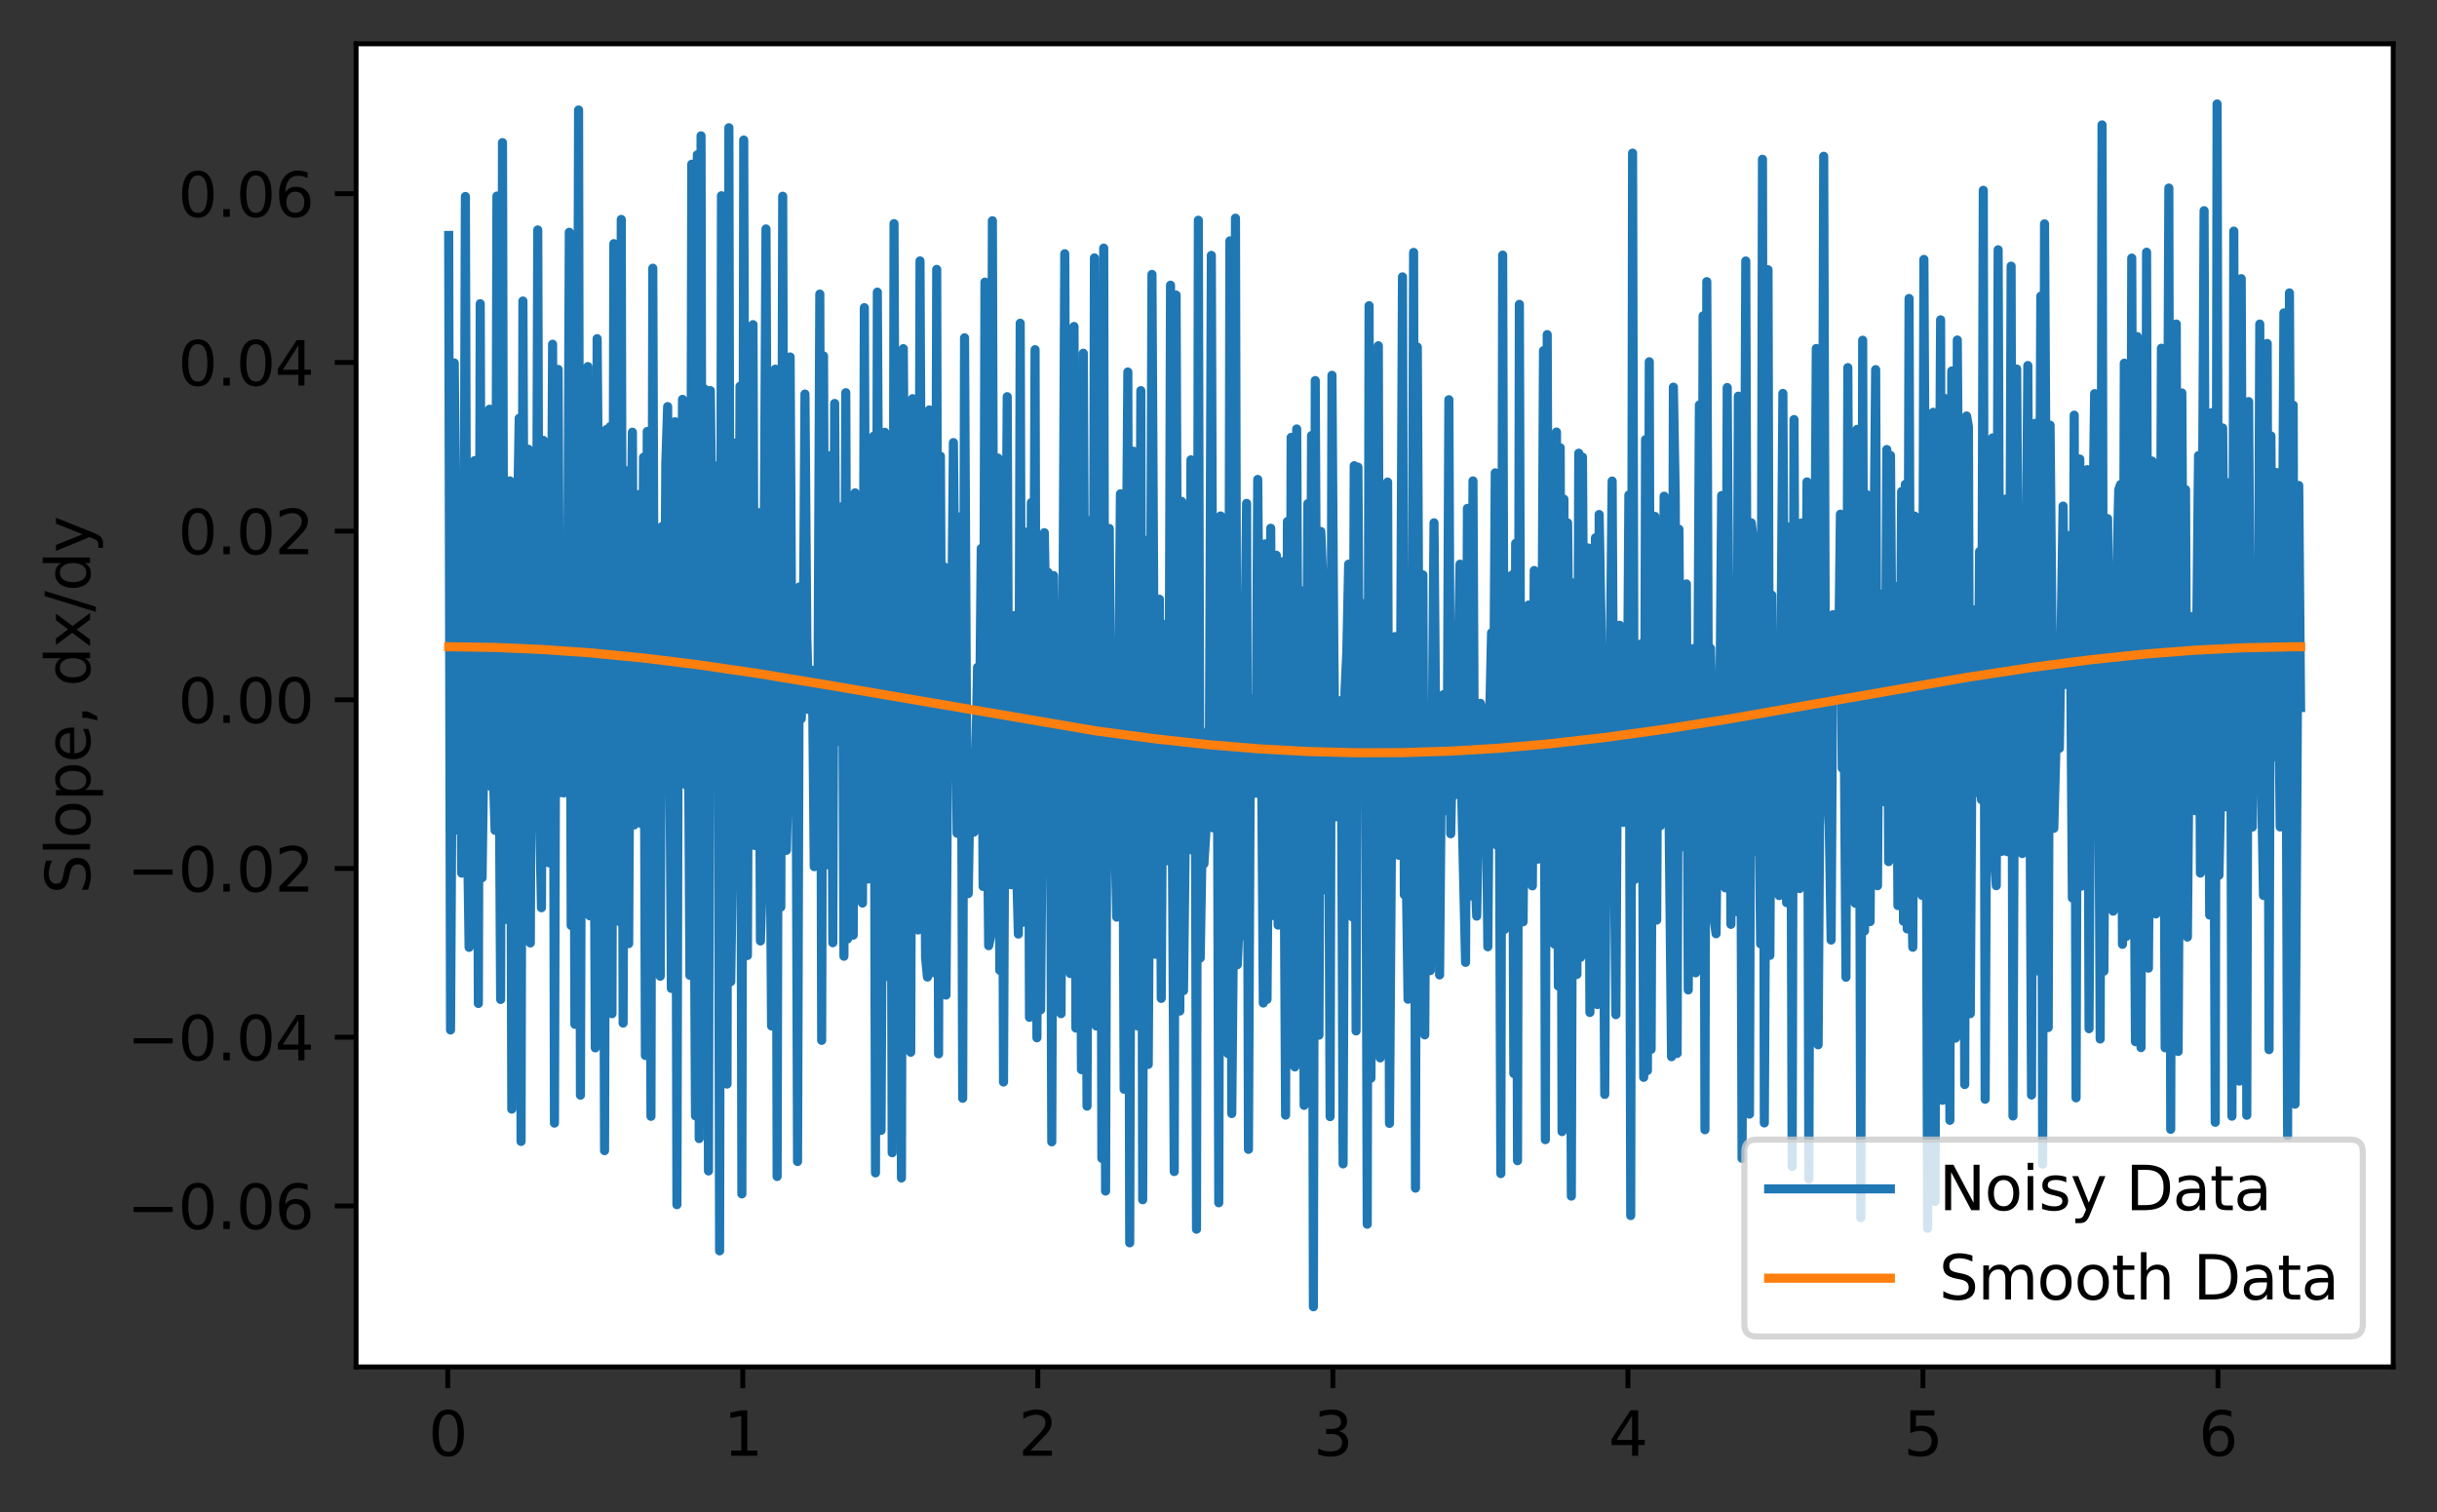 <?xml version="1.0" encoding="utf-8" standalone="no"?>
<!DOCTYPE svg PUBLIC "-//W3C//DTD SVG 1.1//EN"
  "http://www.w3.org/Graphics/SVG/1.1/DTD/svg11.dtd">
<svg xmlns:xlink="http://www.w3.org/1999/xlink" width="400.523pt" height="248.518pt" viewBox="0 0 400.523 248.518" xmlns="http://www.w3.org/2000/svg" version="1.1">
 <rect x="0" y="0" width="400.523" height="248.518" fill="#333333" stroke="none"/>
 <defs>
  <style type="text/css">*{stroke-linejoin: round; stroke-linecap: butt}</style>
 </defs>
 <g id="figure_1">
  <g id="patch_1">
   <path d="M 0 248.518 
L 400.523 248.518 
L 400.523 0 
L 0 0 
L 0 248.518 
z
" style="fill: none"/>
  </g>
  <g id="axes_1">
   <g id="patch_2">
    <path d="M 58.523 224.64 
L 393.323 224.64 
L 393.323 7.2 
L 58.523 7.2 
z
" style="fill: #ffffff"/>
   </g>
   <g id="matplotlib.axis_1">
    <g id="xtick_1">
     <g id="line2d_1">
      <defs>
       <path id="m3e5c26a12e" d="M 0 0 
L 0 3.5 
" style="stroke: #000000; stroke-width: 0.8"/>
      </defs>
      <g>
       <use xlink:href="#m3e5c26a12e" x="73.589" y="224.64" style="stroke: #000000; stroke-width: 0.8"/>
      </g>
     </g>
     <g id="text_1">
      <!-- 0 -->
      <g transform="translate(70.408 239.238)scale(0.1 -0.1)">
       <defs>
        <path id="DejaVuSans-30" d="M 2034 4250 
Q 1547 4250 1301 3770 
Q 1056 3291 1056 2328 
Q 1056 1369 1301 889 
Q 1547 409 2034 409 
Q 2525 409 2770 889 
Q 3016 1369 3016 2328 
Q 3016 3291 2770 3770 
Q 2525 4250 2034 4250 
z
M 2034 4750 
Q 2819 4750 3233 4129 
Q 3647 3509 3647 2328 
Q 3647 1150 3233 529 
Q 2819 -91 2034 -91 
Q 1250 -91 836 529 
Q 422 1150 422 2328 
Q 422 3509 836 4129 
Q 1250 4750 2034 4750 
z
" transform="scale(0.016)"/>
       </defs>
       <use xlink:href="#DejaVuSans-30"/>
      </g>
     </g>
    </g>
    <g id="xtick_2">
     <g id="line2d_2">
      <g>
       <use xlink:href="#m3e5c26a12e" x="122.079" y="224.64" style="stroke: #000000; stroke-width: 0.8"/>
      </g>
     </g>
     <g id="text_2">
      <!-- 1 -->
      <g transform="translate(118.897 239.238)scale(0.1 -0.1)">
       <defs>
        <path id="DejaVuSans-31" d="M 794 531 
L 1825 531 
L 1825 4091 
L 703 3866 
L 703 4441 
L 1819 4666 
L 2450 4666 
L 2450 531 
L 3481 531 
L 3481 0 
L 794 0 
L 794 531 
z
" transform="scale(0.016)"/>
       </defs>
       <use xlink:href="#DejaVuSans-31"/>
      </g>
     </g>
    </g>
    <g id="xtick_3">
     <g id="line2d_3">
      <g>
       <use xlink:href="#m3e5c26a12e" x="170.568" y="224.64" style="stroke: #000000; stroke-width: 0.8"/>
      </g>
     </g>
     <g id="text_3">
      <!-- 2 -->
      <g transform="translate(167.387 239.238)scale(0.1 -0.1)">
       <defs>
        <path id="DejaVuSans-32" d="M 1228 531 
L 3431 531 
L 3431 0 
L 469 0 
L 469 531 
Q 828 903 1448 1529 
Q 2069 2156 2228 2338 
Q 2531 2678 2651 2914 
Q 2772 3150 2772 3378 
Q 2772 3750 2511 3984 
Q 2250 4219 1831 4219 
Q 1534 4219 1204 4116 
Q 875 4013 500 3803 
L 500 4441 
Q 881 4594 1212 4672 
Q 1544 4750 1819 4750 
Q 2544 4750 2975 4387 
Q 3406 4025 3406 3419 
Q 3406 3131 3298 2873 
Q 3191 2616 2906 2266 
Q 2828 2175 2409 1742 
Q 1991 1309 1228 531 
z
" transform="scale(0.016)"/>
       </defs>
       <use xlink:href="#DejaVuSans-32"/>
      </g>
     </g>
    </g>
    <g id="xtick_4">
     <g id="line2d_4">
      <g>
       <use xlink:href="#m3e5c26a12e" x="219.058" y="224.64" style="stroke: #000000; stroke-width: 0.8"/>
      </g>
     </g>
     <g id="text_4">
      <!-- 3 -->
      <g transform="translate(215.876 239.238)scale(0.1 -0.1)">
       <defs>
        <path id="DejaVuSans-33" d="M 2597 2516 
Q 3050 2419 3304 2112 
Q 3559 1806 3559 1356 
Q 3559 666 3084 287 
Q 2609 -91 1734 -91 
Q 1441 -91 1130 -33 
Q 819 25 488 141 
L 488 750 
Q 750 597 1062 519 
Q 1375 441 1716 441 
Q 2309 441 2620 675 
Q 2931 909 2931 1356 
Q 2931 1769 2642 2001 
Q 2353 2234 1838 2234 
L 1294 2234 
L 1294 2753 
L 1863 2753 
Q 2328 2753 2575 2939 
Q 2822 3125 2822 3475 
Q 2822 3834 2567 4026 
Q 2313 4219 1838 4219 
Q 1578 4219 1281 4162 
Q 984 4106 628 3988 
L 628 4550 
Q 988 4650 1302 4700 
Q 1616 4750 1894 4750 
Q 2613 4750 3031 4423 
Q 3450 4097 3450 3541 
Q 3450 3153 3228 2886 
Q 3006 2619 2597 2516 
z
" transform="scale(0.016)"/>
       </defs>
       <use xlink:href="#DejaVuSans-33"/>
      </g>
     </g>
    </g>
    <g id="xtick_5">
     <g id="line2d_5">
      <g>
       <use xlink:href="#m3e5c26a12e" x="267.547" y="224.64" style="stroke: #000000; stroke-width: 0.8"/>
      </g>
     </g>
     <g id="text_5">
      <!-- 4 -->
      <g transform="translate(264.366 239.238)scale(0.1 -0.1)">
       <defs>
        <path id="DejaVuSans-34" d="M 2419 4116 
L 825 1625 
L 2419 1625 
L 2419 4116 
z
M 2253 4666 
L 3047 4666 
L 3047 1625 
L 3713 1625 
L 3713 1100 
L 3047 1100 
L 3047 0 
L 2419 0 
L 2419 1100 
L 313 1100 
L 313 1709 
L 2253 4666 
z
" transform="scale(0.016)"/>
       </defs>
       <use xlink:href="#DejaVuSans-34"/>
      </g>
     </g>
    </g>
    <g id="xtick_6">
     <g id="line2d_6">
      <g>
       <use xlink:href="#m3e5c26a12e" x="316.037" y="224.64" style="stroke: #000000; stroke-width: 0.8"/>
      </g>
     </g>
     <g id="text_6">
      <!-- 5 -->
      <g transform="translate(312.855 239.238)scale(0.1 -0.1)">
       <defs>
        <path id="DejaVuSans-35" d="M 691 4666 
L 3169 4666 
L 3169 4134 
L 1269 4134 
L 1269 2991 
Q 1406 3038 1543 3061 
Q 1681 3084 1819 3084 
Q 2600 3084 3056 2656 
Q 3513 2228 3513 1497 
Q 3513 744 3044 326 
Q 2575 -91 1722 -91 
Q 1428 -91 1123 -41 
Q 819 9 494 109 
L 494 744 
Q 775 591 1075 516 
Q 1375 441 1709 441 
Q 2250 441 2565 725 
Q 2881 1009 2881 1497 
Q 2881 1984 2565 2268 
Q 2250 2553 1709 2553 
Q 1456 2553 1204 2497 
Q 953 2441 691 2322 
L 691 4666 
z
" transform="scale(0.016)"/>
       </defs>
       <use xlink:href="#DejaVuSans-35"/>
      </g>
     </g>
    </g>
    <g id="xtick_7">
     <g id="line2d_7">
      <g>
       <use xlink:href="#m3e5c26a12e" x="364.526" y="224.64" style="stroke: #000000; stroke-width: 0.8"/>
      </g>
     </g>
     <g id="text_7">
      <!-- 6 -->
      <g transform="translate(361.345 239.238)scale(0.1 -0.1)">
       <defs>
        <path id="DejaVuSans-36" d="M 2113 2584 
Q 1688 2584 1439 2293 
Q 1191 2003 1191 1497 
Q 1191 994 1439 701 
Q 1688 409 2113 409 
Q 2538 409 2786 701 
Q 3034 994 3034 1497 
Q 3034 2003 2786 2293 
Q 2538 2584 2113 2584 
z
M 3366 4563 
L 3366 3988 
Q 3128 4100 2886 4159 
Q 2644 4219 2406 4219 
Q 1781 4219 1451 3797 
Q 1122 3375 1075 2522 
Q 1259 2794 1537 2939 
Q 1816 3084 2150 3084 
Q 2853 3084 3261 2657 
Q 3669 2231 3669 1497 
Q 3669 778 3244 343 
Q 2819 -91 2113 -91 
Q 1303 -91 875 529 
Q 447 1150 447 2328 
Q 447 3434 972 4092 
Q 1497 4750 2381 4750 
Q 2619 4750 2861 4703 
Q 3103 4656 3366 4563 
z
" transform="scale(0.016)"/>
       </defs>
       <use xlink:href="#DejaVuSans-36"/>
      </g>
     </g>
    </g>
   </g>
   <g id="matplotlib.axis_2">
    <g id="ytick_1">
     <g id="line2d_8">
      <defs>
       <path id="m5606deeba7" d="M 0 0 
L -3.5 0 
" style="stroke: #000000; stroke-width: 0.8"/>
      </defs>
      <g>
       <use xlink:href="#m5606deeba7" x="58.523" y="198.183" style="stroke: #000000; stroke-width: 0.8"/>
      </g>
     </g>
     <g id="text_8">
      <!-- −0.06 -->
      <g transform="translate(20.878 201.983)scale(0.1 -0.1)">
       <defs>
        <path id="DejaVuSans-2212" d="M 678 2272 
L 4684 2272 
L 4684 1741 
L 678 1741 
L 678 2272 
z
" transform="scale(0.016)"/>
        <path id="DejaVuSans-2e" d="M 684 794 
L 1344 794 
L 1344 0 
L 684 0 
L 684 794 
z
" transform="scale(0.016)"/>
       </defs>
       <use xlink:href="#DejaVuSans-2212"/>
       <use xlink:href="#DejaVuSans-30" x="83.789"/>
       <use xlink:href="#DejaVuSans-2e" x="147.412"/>
       <use xlink:href="#DejaVuSans-30" x="179.199"/>
       <use xlink:href="#DejaVuSans-36" x="242.822"/>
      </g>
     </g>
    </g>
    <g id="ytick_2">
     <g id="line2d_9">
      <g>
       <use xlink:href="#m5606deeba7" x="58.523" y="170.459" style="stroke: #000000; stroke-width: 0.8"/>
      </g>
     </g>
     <g id="text_9">
      <!-- −0.04 -->
      <g transform="translate(20.878 174.258)scale(0.1 -0.1)">
       <use xlink:href="#DejaVuSans-2212"/>
       <use xlink:href="#DejaVuSans-30" x="83.789"/>
       <use xlink:href="#DejaVuSans-2e" x="147.412"/>
       <use xlink:href="#DejaVuSans-30" x="179.199"/>
       <use xlink:href="#DejaVuSans-34" x="242.822"/>
      </g>
     </g>
    </g>
    <g id="ytick_3">
     <g id="line2d_10">
      <g>
       <use xlink:href="#m5606deeba7" x="58.523" y="142.734" style="stroke: #000000; stroke-width: 0.8"/>
      </g>
     </g>
     <g id="text_10">
      <!-- −0.02 -->
      <g transform="translate(20.878 146.533)scale(0.1 -0.1)">
       <use xlink:href="#DejaVuSans-2212"/>
       <use xlink:href="#DejaVuSans-30" x="83.789"/>
       <use xlink:href="#DejaVuSans-2e" x="147.412"/>
       <use xlink:href="#DejaVuSans-30" x="179.199"/>
       <use xlink:href="#DejaVuSans-32" x="242.822"/>
      </g>
     </g>
    </g>
    <g id="ytick_4">
     <g id="line2d_11">
      <g>
       <use xlink:href="#m5606deeba7" x="58.523" y="115.009" style="stroke: #000000; stroke-width: 0.8"/>
      </g>
     </g>
     <g id="text_11">
      <!-- 0.00 -->
      <g transform="translate(29.258 118.808)scale(0.1 -0.1)">
       <use xlink:href="#DejaVuSans-30"/>
       <use xlink:href="#DejaVuSans-2e" x="63.623"/>
       <use xlink:href="#DejaVuSans-30" x="95.41"/>
       <use xlink:href="#DejaVuSans-30" x="159.033"/>
      </g>
     </g>
    </g>
    <g id="ytick_5">
     <g id="line2d_12">
      <g>
       <use xlink:href="#m5606deeba7" x="58.523" y="87.284" style="stroke: #000000; stroke-width: 0.8"/>
      </g>
     </g>
     <g id="text_12">
      <!-- 0.02 -->
      <g transform="translate(29.258 91.083)scale(0.1 -0.1)">
       <use xlink:href="#DejaVuSans-30"/>
       <use xlink:href="#DejaVuSans-2e" x="63.623"/>
       <use xlink:href="#DejaVuSans-30" x="95.41"/>
       <use xlink:href="#DejaVuSans-32" x="159.033"/>
      </g>
     </g>
    </g>
    <g id="ytick_6">
     <g id="line2d_13">
      <g>
       <use xlink:href="#m5606deeba7" x="58.523" y="59.559" style="stroke: #000000; stroke-width: 0.8"/>
      </g>
     </g>
     <g id="text_13">
      <!-- 0.04 -->
      <g transform="translate(29.258 63.359)scale(0.1 -0.1)">
       <use xlink:href="#DejaVuSans-30"/>
       <use xlink:href="#DejaVuSans-2e" x="63.623"/>
       <use xlink:href="#DejaVuSans-30" x="95.41"/>
       <use xlink:href="#DejaVuSans-34" x="159.033"/>
      </g>
     </g>
    </g>
    <g id="ytick_7">
     <g id="line2d_14">
      <g>
       <use xlink:href="#m5606deeba7" x="58.523" y="31.835" style="stroke: #000000; stroke-width: 0.8"/>
      </g>
     </g>
     <g id="text_14">
      <!-- 0.06 -->
      <g transform="translate(29.258 35.634)scale(0.1 -0.1)">
       <use xlink:href="#DejaVuSans-30"/>
       <use xlink:href="#DejaVuSans-2e" x="63.623"/>
       <use xlink:href="#DejaVuSans-30" x="95.41"/>
       <use xlink:href="#DejaVuSans-36" x="159.033"/>
      </g>
     </g>
    </g>
    <g id="text_15">
     <!-- Slope, dx/dy -->
     <g transform="translate(14.798 146.923)rotate(-90)scale(0.1 -0.1)">
      <defs>
       <path id="DejaVuSans-53" d="M 3425 4513 
L 3425 3897 
Q 3066 4069 2747 4153 
Q 2428 4238 2131 4238 
Q 1616 4238 1336 4038 
Q 1056 3838 1056 3469 
Q 1056 3159 1242 3001 
Q 1428 2844 1947 2747 
L 2328 2669 
Q 3034 2534 3370 2195 
Q 3706 1856 3706 1288 
Q 3706 609 3251 259 
Q 2797 -91 1919 -91 
Q 1588 -91 1214 -16 
Q 841 59 441 206 
L 441 856 
Q 825 641 1194 531 
Q 1563 422 1919 422 
Q 2459 422 2753 634 
Q 3047 847 3047 1241 
Q 3047 1584 2836 1778 
Q 2625 1972 2144 2069 
L 1759 2144 
Q 1053 2284 737 2584 
Q 422 2884 422 3419 
Q 422 4038 858 4394 
Q 1294 4750 2059 4750 
Q 2388 4750 2728 4690 
Q 3069 4631 3425 4513 
z
" transform="scale(0.016)"/>
       <path id="DejaVuSans-6c" d="M 603 4863 
L 1178 4863 
L 1178 0 
L 603 0 
L 603 4863 
z
" transform="scale(0.016)"/>
       <path id="DejaVuSans-6f" d="M 1959 3097 
Q 1497 3097 1228 2736 
Q 959 2375 959 1747 
Q 959 1119 1226 758 
Q 1494 397 1959 397 
Q 2419 397 2687 759 
Q 2956 1122 2956 1747 
Q 2956 2369 2687 2733 
Q 2419 3097 1959 3097 
z
M 1959 3584 
Q 2709 3584 3137 3096 
Q 3566 2609 3566 1747 
Q 3566 888 3137 398 
Q 2709 -91 1959 -91 
Q 1206 -91 779 398 
Q 353 888 353 1747 
Q 353 2609 779 3096 
Q 1206 3584 1959 3584 
z
" transform="scale(0.016)"/>
       <path id="DejaVuSans-70" d="M 1159 525 
L 1159 -1331 
L 581 -1331 
L 581 3500 
L 1159 3500 
L 1159 2969 
Q 1341 3281 1617 3432 
Q 1894 3584 2278 3584 
Q 2916 3584 3314 3078 
Q 3713 2572 3713 1747 
Q 3713 922 3314 415 
Q 2916 -91 2278 -91 
Q 1894 -91 1617 61 
Q 1341 213 1159 525 
z
M 3116 1747 
Q 3116 2381 2855 2742 
Q 2594 3103 2138 3103 
Q 1681 3103 1420 2742 
Q 1159 2381 1159 1747 
Q 1159 1113 1420 752 
Q 1681 391 2138 391 
Q 2594 391 2855 752 
Q 3116 1113 3116 1747 
z
" transform="scale(0.016)"/>
       <path id="DejaVuSans-65" d="M 3597 1894 
L 3597 1613 
L 953 1613 
Q 991 1019 1311 708 
Q 1631 397 2203 397 
Q 2534 397 2845 478 
Q 3156 559 3463 722 
L 3463 178 
Q 3153 47 2828 -22 
Q 2503 -91 2169 -91 
Q 1331 -91 842 396 
Q 353 884 353 1716 
Q 353 2575 817 3079 
Q 1281 3584 2069 3584 
Q 2775 3584 3186 3129 
Q 3597 2675 3597 1894 
z
M 3022 2063 
Q 3016 2534 2758 2815 
Q 2500 3097 2075 3097 
Q 1594 3097 1305 2825 
Q 1016 2553 972 2059 
L 3022 2063 
z
" transform="scale(0.016)"/>
       <path id="DejaVuSans-2c" d="M 750 794 
L 1409 794 
L 1409 256 
L 897 -744 
L 494 -744 
L 750 256 
L 750 794 
z
" transform="scale(0.016)"/>
       <path id="DejaVuSans-20" transform="scale(0.016)"/>
       <path id="DejaVuSans-64" d="M 2906 2969 
L 2906 4863 
L 3481 4863 
L 3481 0 
L 2906 0 
L 2906 525 
Q 2725 213 2448 61 
Q 2172 -91 1784 -91 
Q 1150 -91 751 415 
Q 353 922 353 1747 
Q 353 2572 751 3078 
Q 1150 3584 1784 3584 
Q 2172 3584 2448 3432 
Q 2725 3281 2906 2969 
z
M 947 1747 
Q 947 1113 1208 752 
Q 1469 391 1925 391 
Q 2381 391 2643 752 
Q 2906 1113 2906 1747 
Q 2906 2381 2643 2742 
Q 2381 3103 1925 3103 
Q 1469 3103 1208 2742 
Q 947 2381 947 1747 
z
" transform="scale(0.016)"/>
       <path id="DejaVuSans-78" d="M 3513 3500 
L 2247 1797 
L 3578 0 
L 2900 0 
L 1881 1375 
L 863 0 
L 184 0 
L 1544 1831 
L 300 3500 
L 978 3500 
L 1906 2253 
L 2834 3500 
L 3513 3500 
z
" transform="scale(0.016)"/>
       <path id="DejaVuSans-2f" d="M 1625 4666 
L 2156 4666 
L 531 -594 
L 0 -594 
L 1625 4666 
z
" transform="scale(0.016)"/>
       <path id="DejaVuSans-79" d="M 2059 -325 
Q 1816 -950 1584 -1140 
Q 1353 -1331 966 -1331 
L 506 -1331 
L 506 -850 
L 844 -850 
Q 1081 -850 1212 -737 
Q 1344 -625 1503 -206 
L 1606 56 
L 191 3500 
L 800 3500 
L 1894 763 
L 2988 3500 
L 3597 3500 
L 2059 -325 
z
" transform="scale(0.016)"/>
      </defs>
      <use xlink:href="#DejaVuSans-53"/>
      <use xlink:href="#DejaVuSans-6c" x="63.477"/>
      <use xlink:href="#DejaVuSans-6f" x="91.26"/>
      <use xlink:href="#DejaVuSans-70" x="152.441"/>
      <use xlink:href="#DejaVuSans-65" x="215.918"/>
      <use xlink:href="#DejaVuSans-2c" x="277.441"/>
      <use xlink:href="#DejaVuSans-20" x="309.229"/>
      <use xlink:href="#DejaVuSans-64" x="341.016"/>
      <use xlink:href="#DejaVuSans-78" x="404.492"/>
      <use xlink:href="#DejaVuSans-2f" x="463.672"/>
      <use xlink:href="#DejaVuSans-64" x="497.363"/>
      <use xlink:href="#DejaVuSans-79" x="560.84"/>
     </g>
    </g>
   </g>
   <g id="line2d_15">
    <path d="M 73.742 38.693 
L 74.047 169.27 
L 74.657 59.649 
L 74.962 90.533 
L 75.266 136.436 
L 75.571 91.193 
L 75.876 143.492 
L 76.181 121.111 
L 76.486 32.29 
L 76.791 133.806 
L 77.096 155.691 
L 77.401 78.962 
L 77.706 95.624 
L 78.011 75.694 
L 78.316 93.754 
L 78.621 164.913 
L 78.926 49.914 
L 79.231 144.252 
L 79.841 98.98 
L 80.146 102.186 
L 80.451 67.251 
L 80.756 129.299 
L 81.061 126.757 
L 81.366 136.466 
L 81.671 32.222 
L 81.976 114.034 
L 82.281 164.254 
L 82.586 23.439 
L 82.891 151.154 
L 83.196 124.154 
L 83.501 87.157 
L 83.806 79.031 
L 84.111 182.273 
L 84.416 94.447 
L 84.721 82.247 
L 85.026 87.423 
L 85.331 68.74 
L 85.636 187.583 
L 85.941 49.471 
L 86.246 122.156 
L 86.551 104.899 
L 86.855 73.833 
L 87.16 154.967 
L 87.465 80.008 
L 87.77 134.447 
L 88.075 126.394 
L 88.38 37.79 
L 88.685 134.084 
L 88.99 149.176 
L 89.295 72.371 
L 89.6 77.702 
L 90.21 141.795 
L 90.515 114.814 
L 90.82 56.571 
L 91.125 184.574 
L 91.43 75.086 
L 91.735 60.709 
L 92.04 130.27 
L 92.345 122.696 
L 92.65 130.315 
L 92.955 114.646 
L 93.26 109.427 
L 93.565 38.169 
L 93.87 152.091 
L 94.175 64.355 
L 94.48 168.336 
L 94.785 123.838 
L 95.09 18.08 
L 95.395 179.985 
L 95.7 81.031 
L 96.005 78.446 
L 96.31 138.324 
L 96.615 60.246 
L 96.92 150.504 
L 97.225 80.006 
L 97.53 103.707 
L 97.835 172.206 
L 98.14 55.656 
L 98.749 125.831 
L 99.054 91.274 
L 99.359 189.095 
L 99.664 70.59 
L 99.969 123.167 
L 100.274 70.113 
L 100.579 166.597 
L 100.884 40.042 
L 101.494 136.39 
L 101.799 151.456 
L 102.104 36.061 
L 102.409 168.138 
L 102.714 80.615 
L 103.019 77.366 
L 103.324 155.077 
L 103.629 96.263 
L 103.934 71.027 
L 104.239 135.567 
L 104.544 108.958 
L 104.849 112.547 
L 105.154 81.236 
L 105.459 135.396 
L 105.764 75.15 
L 106.069 173.463 
L 106.374 70.902 
L 106.679 82.606 
L 106.984 183.458 
L 107.289 44.079 
L 107.594 131.574 
L 107.899 101.259 
L 108.204 106.848 
L 108.509 160.434 
L 108.814 86.521 
L 109.119 128.063 
L 109.424 76.158 
L 109.729 66.82 
L 110.338 162.436 
L 110.643 74.812 
L 110.948 69.308 
L 111.253 197.981 
L 111.558 72.628 
L 111.863 125.26 
L 112.168 65.631 
L 112.473 90.548 
L 112.778 129.038 
L 113.083 108.472 
L 113.388 160.295 
L 113.693 26.988 
L 113.998 127.858 
L 114.303 183.384 
L 114.608 25.436 
L 114.913 187.116 
L 115.218 22.328 
L 115.523 183.364 
L 115.828 63.94 
L 116.133 78.213 
L 116.438 192.434 
L 116.743 64.192 
L 117.048 88.757 
L 117.353 128.677 
L 117.658 106.994 
L 117.963 76.529 
L 118.268 205.564 
L 118.573 32.165 
L 118.878 143.763 
L 119.183 83.381 
L 119.488 178.156 
L 119.793 20.991 
L 120.098 161.327 
L 120.403 139.661 
L 120.708 72.803 
L 121.013 80.057 
L 121.317 139.747 
L 121.622 63.474 
L 121.927 196.208 
L 122.232 23.014 
L 122.537 129.932 
L 122.842 157.029 
L 123.147 77.517 
L 123.452 137.832 
L 123.757 53.354 
L 124.062 138.952 
L 124.367 123.776 
L 124.672 84.256 
L 124.977 154.644 
L 125.282 144.608 
L 125.892 37.626 
L 126.197 108.372 
L 126.502 124.633 
L 126.807 168.613 
L 127.112 97.777 
L 127.417 60.673 
L 127.722 193.342 
L 128.027 67.351 
L 128.332 149.069 
L 128.637 32.251 
L 128.942 133.072 
L 129.247 139.752 
L 129.552 126.024 
L 129.857 58.662 
L 130.162 114.743 
L 130.467 102.316 
L 130.772 103.36 
L 131.077 190.883 
L 131.382 96.459 
L 131.687 118.126 
L 131.992 110.106 
L 132.297 64.758 
L 132.602 104.623 
L 132.906 116.611 
L 133.516 110.165 
L 133.821 142.428 
L 134.431 115.774 
L 134.736 48.328 
L 135.041 170.977 
L 135.346 58.489 
L 135.651 133.406 
L 135.956 142.117 
L 136.261 127.693 
L 136.566 74.838 
L 136.871 154.927 
L 137.176 66.307 
L 137.481 121.891 
L 137.786 100.368 
L 138.091 115.768 
L 138.396 83.249 
L 138.701 157.151 
L 139.006 64.536 
L 139.311 154.295 
L 139.616 98.145 
L 139.921 108.354 
L 140.226 153.685 
L 140.531 80.996 
L 140.836 123.958 
L 141.141 138.567 
L 141.446 99.438 
L 141.751 148.411 
L 142.056 50.562 
L 142.361 127.944 
L 142.666 144.462 
L 142.971 96.74 
L 143.276 100.437 
L 143.581 71.681 
L 143.886 192.755 
L 144.191 48.007 
L 144.495 103.16 
L 144.8 185.776 
L 145.41 71.04 
L 145.715 160.469 
L 146.02 80.811 
L 146.325 78.231 
L 146.63 189.447 
L 146.935 36.753 
L 147.24 120.609 
L 147.545 127.589 
L 147.85 93.418 
L 148.155 193.589 
L 148.46 57.297 
L 149.07 143.882 
L 149.375 69.915 
L 149.68 172.927 
L 149.985 65.519 
L 150.595 148.61 
L 150.9 152.833 
L 151.205 42.879 
L 151.51 109.565 
L 151.815 116.65 
L 152.12 157.416 
L 152.425 160.567 
L 152.73 67.369 
L 153.035 81.65 
L 153.34 159.85 
L 153.645 149.48 
L 153.95 44.273 
L 154.255 173.195 
L 154.56 74.965 
L 154.865 134.714 
L 155.17 93.146 
L 155.475 163.533 
L 155.78 119.276 
L 156.084 116.791 
L 156.389 105.686 
L 156.694 72.737 
L 157.304 136.946 
L 157.609 116.754 
L 157.914 84.905 
L 158.219 180.494 
L 158.524 55.511 
L 158.829 115.899 
L 159.134 146.853 
L 159.439 129.025 
L 159.744 128.57 
L 160.049 136.764 
L 160.354 125.67 
L 160.659 109.667 
L 160.964 121.86 
L 161.269 90.131 
L 161.574 145.673 
L 161.879 46.366 
L 162.184 124.061 
L 162.489 155.416 
L 162.794 153.967 
L 163.099 36.28 
L 163.404 135.302 
L 163.709 126.861 
L 164.014 75.279 
L 164.319 159.463 
L 164.624 82.544 
L 164.929 177.825 
L 165.234 107.976 
L 165.539 65.191 
L 165.844 142.934 
L 166.149 145.394 
L 166.454 103.11 
L 166.759 101.159 
L 167.064 142.118 
L 167.369 153.506 
L 167.673 53.122 
L 167.978 151.611 
L 168.283 137.984 
L 168.588 117.211 
L 168.893 87.403 
L 169.198 167.19 
L 169.503 82.596 
L 169.808 126.812 
L 170.113 57.466 
L 170.418 170.549 
L 170.723 91.765 
L 171.028 165.953 
L 171.638 87.543 
L 171.943 105.984 
L 172.248 94.057 
L 172.553 102.643 
L 172.858 187.65 
L 173.163 94.594 
L 173.468 123.741 
L 173.773 125.409 
L 174.078 106.127 
L 174.383 166.59 
L 174.993 41.699 
L 175.298 118.592 
L 175.603 147.547 
L 175.908 159.993 
L 176.213 137.785 
L 176.518 53.652 
L 176.823 168.956 
L 177.128 75.133 
L 177.433 113.356 
L 177.738 175.791 
L 178.043 58.049 
L 178.653 181.784 
L 178.958 103.839 
L 179.262 85.514 
L 179.567 162.689 
L 179.872 42.383 
L 180.177 168.619 
L 180.482 144.27 
L 180.787 65.247 
L 181.092 190.365 
L 181.397 40.777 
L 181.702 195.741 
L 182.007 94.339 
L 182.312 86.854 
L 182.617 133.049 
L 182.922 128.457 
L 183.227 136.542 
L 183.532 150.721 
L 184.142 81.16 
L 184.447 106.048 
L 184.752 179.011 
L 185.057 101.789 
L 185.362 61.133 
L 185.667 204.25 
L 185.972 106.65 
L 186.277 74.151 
L 186.582 90.991 
L 186.887 168.588 
L 187.192 140.717 
L 187.497 64.195 
L 187.802 197.166 
L 188.107 88.768 
L 188.412 100.686 
L 188.717 174.928 
L 189.022 124.36 
L 189.327 45.097 
L 189.937 156.832 
L 190.242 154.33 
L 190.547 98.481 
L 190.851 164.081 
L 191.156 111.313 
L 191.461 122.441 
L 191.766 102.497 
L 192.071 141.493 
L 192.376 46.87 
L 192.681 138.157 
L 192.986 192.533 
L 193.291 48.487 
L 193.596 123.517 
L 193.901 166.155 
L 194.206 82.406 
L 194.511 162.809 
L 195.121 109.629 
L 195.426 137.723 
L 195.731 75.568 
L 196.036 139.756 
L 196.341 77.818 
L 196.646 202.008 
L 196.951 36.195 
L 197.256 157.444 
L 197.561 139.42 
L 197.866 141.958 
L 198.171 137.088 
L 198.476 120.473 
L 198.781 119.623 
L 199.086 41.968 
L 199.391 136.065 
L 199.696 133.776 
L 200.001 95.669 
L 200.306 197.666 
L 200.611 84.792 
L 200.916 167.208 
L 201.221 85.731 
L 201.526 111.144 
L 201.831 173.154 
L 202.135 39.588 
L 202.44 183.002 
L 202.745 150.187 
L 203.05 35.856 
L 203.355 158.555 
L 203.66 151.527 
L 203.965 103.309 
L 204.27 153.781 
L 204.575 108.857 
L 204.88 82.726 
L 205.185 188.884 
L 205.49 123.812 
L 205.795 120.125 
L 206.1 114.735 
L 206.405 130.36 
L 206.71 78.795 
L 207.015 114.801 
L 207.32 121.728 
L 207.625 164.84 
L 207.93 89.376 
L 208.235 164.24 
L 208.845 86.814 
L 209.15 150.462 
L 209.455 102.534 
L 209.76 91.248 
L 210.065 152.039 
L 210.675 92.307 
L 210.98 127.512 
L 211.285 183.264 
L 211.59 85.705 
L 211.895 174.922 
L 212.2 71.885 
L 212.505 86.562 
L 212.81 175.341 
L 213.115 70.498 
L 213.42 132.714 
L 213.724 137.795 
L 214.029 97.116 
L 214.334 181.66 
L 214.944 82.769 
L 215.249 151.133 
L 215.554 71.573 
L 215.859 214.756 
L 216.164 62.539 
L 216.469 129.202 
L 216.774 170.123 
L 217.079 87.344 
L 217.384 95.027 
L 217.994 146.321 
L 218.299 109.921 
L 218.604 183.512 
L 218.909 61.679 
L 219.214 106.457 
L 219.519 134.229 
L 219.824 134.182 
L 220.129 131.733 
L 220.434 115.107 
L 220.739 191.273 
L 221.044 113.694 
L 221.349 107.053 
L 221.654 92.716 
L 221.959 136.735 
L 222.264 150.696 
L 222.569 76.535 
L 222.874 169.426 
L 223.179 76.762 
L 223.484 127.64 
L 223.789 121.826 
L 224.094 120.244 
L 224.399 99.132 
L 224.704 201.186 
L 225.009 50.241 
L 225.313 177.198 
L 225.618 128.178 
L 225.923 105.493 
L 226.228 158.391 
L 226.533 56.821 
L 226.838 173.856 
L 227.143 93.988 
L 227.448 103.857 
L 227.753 160.797 
L 228.058 79.223 
L 228.363 184.617 
L 228.668 141.031 
L 228.973 136.041 
L 229.278 104.619 
L 229.888 140.555 
L 230.193 109.795 
L 230.498 45.501 
L 230.803 147.049 
L 231.108 142.45 
L 231.413 164.217 
L 231.718 124.77 
L 232.023 128.762 
L 232.328 41.478 
L 232.633 195.261 
L 232.938 57.034 
L 233.243 118.51 
L 233.548 144.008 
L 233.853 94.475 
L 234.158 170.074 
L 234.463 116.39 
L 234.768 129.045 
L 235.073 159.501 
L 235.683 85.917 
L 235.988 123.681 
L 236.293 124.48 
L 236.598 160.221 
L 236.902 123.819 
L 237.207 114.166 
L 237.512 131.284 
L 237.817 133.255 
L 238.122 65.689 
L 238.427 137.024 
L 238.732 121.715 
L 239.037 130.663 
L 239.342 126.625 
L 239.952 92.719 
L 240.257 131.856 
L 240.867 158.158 
L 241.172 83.542 
L 241.782 147.238 
L 242.087 79.03 
L 242.392 143.075 
L 242.697 150.556 
L 243.307 115.585 
L 243.612 117.229 
L 243.917 131.207 
L 244.222 126.025 
L 244.527 155.597 
L 244.832 117.638 
L 245.137 103.992 
L 245.442 123.455 
L 245.747 77.71 
L 246.052 138.931 
L 246.357 112.12 
L 246.662 192.868 
L 246.967 41.927 
L 247.272 152.752 
L 247.577 125.522 
L 247.882 111.191 
L 248.187 120.869 
L 248.491 94.502 
L 248.796 176.424 
L 249.101 89.297 
L 249.406 190.752 
L 249.711 50.017 
L 250.016 151.241 
L 250.321 151.489 
L 250.626 117.877 
L 250.931 138.556 
L 251.236 99.429 
L 251.541 115.119 
L 251.846 145.582 
L 252.151 93.754 
L 252.456 139.824 
L 252.761 141.194 
L 253.066 114.13 
L 253.371 117.128 
L 253.676 57.623 
L 253.981 187.296 
L 254.286 54.987 
L 254.591 140.039 
L 254.896 149.234 
L 255.201 107.598 
L 255.506 155.187 
L 255.811 71.003 
L 256.116 162.05 
L 256.421 73.58 
L 256.726 185.97 
L 257.031 82.029 
L 257.336 144.418 
L 257.641 85.934 
L 257.946 118.14 
L 258.251 196.57 
L 258.556 95.801 
L 258.861 113.808 
L 259.166 160.14 
L 259.471 74.48 
L 259.776 157.322 
L 260.08 75.125 
L 260.385 125.568 
L 260.69 113.73 
L 260.995 90.044 
L 261.3 166.391 
L 262.215 88.382 
L 262.52 165.083 
L 262.825 84.554 
L 263.13 102.164 
L 263.435 130.755 
L 263.74 179.859 
L 264.045 118.244 
L 264.35 115.182 
L 264.655 107.274 
L 264.96 79.058 
L 265.265 135.251 
L 265.57 166.754 
L 265.875 112.93 
L 266.18 102.755 
L 266.485 114.643 
L 266.79 135.157 
L 267.095 122.391 
L 267.4 128.26 
L 267.705 81.349 
L 268.01 199.766 
L 268.315 25.165 
L 268.62 144.563 
L 269.23 111.744 
L 269.535 141.59 
L 269.84 105.744 
L 270.145 177.051 
L 270.45 72.244 
L 270.755 175.94 
L 271.06 59.455 
L 271.365 172.448 
L 271.669 97.275 
L 271.974 84.858 
L 272.279 151.207 
L 272.584 88.088 
L 272.889 135.703 
L 273.194 133.42 
L 273.499 81.542 
L 273.804 126.959 
L 274.109 114.213 
L 274.719 173.657 
L 275.024 63.622 
L 275.329 81.602 
L 275.634 173.13 
L 275.939 86.976 
L 276.244 139.219 
L 276.549 114.331 
L 276.854 137.877 
L 277.159 95.961 
L 277.464 162.685 
L 277.769 116.953 
L 278.074 110.413 
L 278.379 106.569 
L 278.684 159.875 
L 278.989 122.151 
L 279.294 66.551 
L 279.599 158.436 
L 279.904 51.918 
L 280.209 185.664 
L 280.514 46.284 
L 280.819 129.735 
L 281.124 106.55 
L 281.429 119.27 
L 281.734 151.185 
L 282.039 153.452 
L 282.344 123.711 
L 282.649 118.603 
L 282.953 81.435 
L 283.563 145.91 
L 283.868 63.692 
L 284.478 151.91 
L 284.783 95.022 
L 285.088 147.582 
L 285.393 149.817 
L 285.698 65.11 
L 286.003 103.573 
L 286.308 190.367 
L 286.918 42.891 
L 287.223 132.038 
L 287.528 183.098 
L 287.833 85.93 
L 288.138 88.76 
L 288.443 139.878 
L 288.748 109.254 
L 289.053 126.396 
L 289.358 155.116 
L 289.663 26.177 
L 289.968 184.544 
L 290.273 126.032 
L 290.578 44.329 
L 290.883 157.01 
L 291.188 97.791 
L 291.493 142.247 
L 291.798 120.132 
L 292.103 128.061 
L 292.408 147.177 
L 293.018 64.656 
L 293.323 120.965 
L 293.628 148.339 
L 293.933 86.593 
L 294.238 93.084 
L 294.542 191.703 
L 294.847 68.95 
L 295.152 133.734 
L 295.457 95.13 
L 295.762 146.036 
L 296.067 85.956 
L 296.372 118.446 
L 296.677 120.234 
L 296.982 79.197 
L 297.287 193.757 
L 297.592 97.622 
L 297.897 130.363 
L 298.202 108.379 
L 298.507 57.271 
L 298.812 171.707 
L 299.117 125.633 
L 299.422 124.262 
L 299.727 25.683 
L 300.032 121.096 
L 300.642 135.773 
L 300.947 154.488 
L 301.252 101.012 
L 301.557 115.239 
L 302.167 109.839 
L 302.472 84.5 
L 302.777 126.251 
L 303.082 117.668 
L 303.387 160.596 
L 303.692 60.412 
L 303.997 121.199 
L 304.302 95.94 
L 304.912 148.442 
L 305.217 70.562 
L 305.522 89.932 
L 305.827 200.117 
L 306.131 55.917 
L 306.436 152.988 
L 306.741 81.252 
L 307.046 131.837 
L 307.351 151.457 
L 307.656 110.698 
L 307.961 94.285 
L 308.266 60.744 
L 308.571 145.558 
L 308.876 97.587 
L 309.181 126.176 
L 309.791 131.793 
L 310.096 73.871 
L 310.401 141.6 
L 310.706 74.844 
L 311.011 119.163 
L 311.316 123.642 
L 311.621 96.394 
L 311.926 148.822 
L 312.231 127.692 
L 312.536 80.77 
L 312.841 151.396 
L 313.146 79.595 
L 313.451 152.661 
L 313.756 49.053 
L 314.061 139.879 
L 314.366 155.675 
L 314.671 84.801 
L 314.976 101.133 
L 315.281 129.814 
L 315.586 93.486 
L 315.891 147.145 
L 316.196 42.631 
L 316.501 102.805 
L 316.806 201.862 
L 317.111 99.038 
L 317.72 67.757 
L 318.025 197.439 
L 318.33 101.835 
L 318.635 104.407 
L 318.94 52.563 
L 319.245 180.829 
L 319.55 65.451 
L 319.855 109.453 
L 320.16 78.786 
L 320.465 184.114 
L 320.77 60.969 
L 321.075 98.918 
L 321.38 170.607 
L 321.685 55.879 
L 322.295 140.9 
L 322.6 94.278 
L 322.905 178.243 
L 323.21 68.367 
L 323.515 70.12 
L 323.82 166.582 
L 324.125 116.984 
L 324.43 120.935 
L 324.735 100.161 
L 325.04 130.285 
L 325.345 90.643 
L 325.65 131.412 
L 325.955 31.274 
L 326.26 180.652 
L 326.565 116.806 
L 326.87 100.072 
L 327.175 111.229 
L 327.48 71.964 
L 327.785 140.565 
L 328.09 145.554 
L 328.395 41.052 
L 328.7 118.145 
L 329.005 139.909 
L 329.309 118.617 
L 329.614 82.031 
L 329.919 139.971 
L 330.224 121.749 
L 330.529 43.737 
L 330.834 183.409 
L 331.139 103.468 
L 331.444 60.646 
L 331.749 108.136 
L 332.054 91.707 
L 332.359 140.279 
L 332.664 135.758 
L 333.274 60.074 
L 333.884 179.953 
L 334.189 79.877 
L 334.494 69.559 
L 334.799 159.555 
L 335.104 116.101 
L 335.409 48.665 
L 335.714 191.324 
L 336.019 36.792 
L 336.324 89.44 
L 336.629 168.868 
L 336.934 69.872 
L 337.544 136.13 
L 337.849 124.564 
L 338.154 104.736 
L 338.459 122.99 
L 339.069 83.169 
L 339.374 112.482 
L 339.679 105.181 
L 339.984 88.012 
L 340.289 104.895 
L 340.594 147.582 
L 340.898 68.226 
L 341.203 180.423 
L 341.508 89.289 
L 341.813 75.44 
L 342.118 145.621 
L 342.423 95.993 
L 342.728 117.237 
L 343.033 77.184 
L 343.338 169.06 
L 343.643 111.714 
L 344.253 64.689 
L 344.558 116.076 
L 344.863 108.848 
L 345.168 170.751 
L 345.473 20.526 
L 345.778 159.6 
L 346.083 108.506 
L 346.388 85.228 
L 346.693 126.672 
L 346.998 102.003 
L 347.303 149.741 
L 347.608 96.773 
L 347.913 93.634 
L 348.218 80.49 
L 348.523 79.629 
L 348.828 155.193 
L 349.133 59.687 
L 349.438 153.921 
L 349.743 85.758 
L 350.048 148.777 
L 350.353 42.416 
L 350.658 124.789 
L 350.963 171.189 
L 351.268 55.318 
L 351.573 81.812 
L 351.878 172.162 
L 352.183 66.868 
L 352.487 158.65 
L 352.792 41.451 
L 353.097 159.113 
L 353.707 75.771 
L 354.012 86.41 
L 354.317 150.195 
L 354.622 83.382 
L 354.927 130.407 
L 355.232 57.228 
L 355.537 98.918 
L 355.842 172.192 
L 356.452 30.908 
L 356.757 185.594 
L 357.062 62.909 
L 357.367 130.517 
L 357.672 53.249 
L 357.977 172.797 
L 358.587 64.575 
L 358.892 121.953 
L 359.197 80.461 
L 359.502 153.993 
L 359.807 119.204 
L 360.112 101.321 
L 360.417 103.179 
L 360.722 133.223 
L 361.332 74.868 
L 361.637 143.481 
L 362.247 34.628 
L 362.552 135.485 
L 362.857 90.005 
L 363.162 150.385 
L 363.467 67.814 
L 363.771 102.672 
L 364.076 184.439 
L 364.381 17.084 
L 364.686 143.848 
L 364.991 129.525 
L 365.296 70.333 
L 365.906 132.594 
L 366.516 79.266 
L 366.821 183.438 
L 367.126 37.98 
L 367.431 149.766 
L 367.736 47.296 
L 368.041 177.676 
L 368.346 45.794 
L 368.651 124.04 
L 368.956 70.761 
L 369.261 183.281 
L 369.566 66.002 
L 369.871 115.337 
L 370.176 135.919 
L 370.481 93.406 
L 371.091 123.025 
L 371.396 53.254 
L 371.701 129.863 
L 372.006 147.166 
L 372.311 69.595 
L 372.616 56.446 
L 372.921 172.499 
L 373.226 71.629 
L 373.531 121.159 
L 373.836 124.363 
L 374.141 77.663 
L 374.751 135.903 
L 375.056 105.728 
L 375.36 51.422 
L 375.665 99.791 
L 375.97 186.659 
L 376.275 48.135 
L 376.58 119.181 
L 376.885 66.583 
L 377.19 181.461 
L 377.8 79.783 
L 378.105 116.271 
L 378.105 116.271 
" clip-path="url(#pc66db5d886)" style="fill: none; stroke: #1f77b4; stroke-width: 1.5; stroke-linecap: square"/>
   </g>
   <g id="line2d_16">
    <path d="M 73.742 106.29 
L 81.366 106.402 
L 89.295 106.744 
L 97.225 107.306 
L 105.764 108.14 
L 114.608 109.228 
L 124.672 110.697 
L 136.871 112.719 
L 180.177 120.127 
L 189.937 121.435 
L 198.781 122.397 
L 207.015 123.073 
L 214.944 123.505 
L 222.874 123.71 
L 230.498 123.689 
L 238.427 123.439 
L 246.357 122.965 
L 254.591 122.248 
L 263.435 121.246 
L 272.889 119.948 
L 283.868 118.209 
L 299.117 115.543 
L 323.21 111.331 
L 334.189 109.65 
L 343.643 108.419 
L 352.487 107.493 
L 360.722 106.854 
L 368.651 106.461 
L 376.58 106.296 
L 378.105 106.29 
L 378.105 106.29 
" clip-path="url(#pc66db5d886)" style="fill: none; stroke: #ff7f0e; stroke-width: 1.5; stroke-linecap: square"/>
   </g>
   <g id="patch_3">
    <path d="M 58.523 224.64 
L 58.523 7.2 
" style="fill: none; stroke: #000000; stroke-width: 0.8; stroke-linejoin: miter; stroke-linecap: square"/>
   </g>
   <g id="patch_4">
    <path d="M 393.323 224.64 
L 393.323 7.2 
" style="fill: none; stroke: #000000; stroke-width: 0.8; stroke-linejoin: miter; stroke-linecap: square"/>
   </g>
   <g id="patch_5">
    <path d="M 58.523 224.64 
L 393.323 224.64 
" style="fill: none; stroke: #000000; stroke-width: 0.8; stroke-linejoin: miter; stroke-linecap: square"/>
   </g>
   <g id="patch_6">
    <path d="M 58.523 7.2 
L 393.323 7.2 
" style="fill: none; stroke: #000000; stroke-width: 0.8; stroke-linejoin: miter; stroke-linecap: square"/>
   </g>
   <g id="legend_1">
    <g id="patch_7">
     <path d="M 288.684 219.64 
L 386.323 219.64 
Q 388.323 219.64 388.323 217.64 
L 388.323 189.284 
Q 388.323 187.284 386.323 187.284 
L 288.684 187.284 
Q 286.684 187.284 286.684 189.284 
L 286.684 217.64 
Q 286.684 219.64 288.684 219.64 
z
" style="fill: #ffffff; opacity: 0.8; stroke: #cccccc; stroke-linejoin: miter"/>
    </g>
    <g id="line2d_17">
     <path d="M 290.684 195.382 
L 300.684 195.382 
L 310.684 195.382 
" style="fill: none; stroke: #1f77b4; stroke-width: 1.5; stroke-linecap: square"/>
    </g>
    <g id="text_16">
     <!-- Noisy Data -->
     <g transform="translate(318.684 198.882)scale(0.1 -0.1)">
      <defs>
       <path id="DejaVuSans-4e" d="M 628 4666 
L 1478 4666 
L 3547 763 
L 3547 4666 
L 4159 4666 
L 4159 0 
L 3309 0 
L 1241 3903 
L 1241 0 
L 628 0 
L 628 4666 
z
" transform="scale(0.016)"/>
       <path id="DejaVuSans-69" d="M 603 3500 
L 1178 3500 
L 1178 0 
L 603 0 
L 603 3500 
z
M 603 4863 
L 1178 4863 
L 1178 4134 
L 603 4134 
L 603 4863 
z
" transform="scale(0.016)"/>
       <path id="DejaVuSans-73" d="M 2834 3397 
L 2834 2853 
Q 2591 2978 2328 3040 
Q 2066 3103 1784 3103 
Q 1356 3103 1142 2972 
Q 928 2841 928 2578 
Q 928 2378 1081 2264 
Q 1234 2150 1697 2047 
L 1894 2003 
Q 2506 1872 2764 1633 
Q 3022 1394 3022 966 
Q 3022 478 2636 193 
Q 2250 -91 1575 -91 
Q 1294 -91 989 -36 
Q 684 19 347 128 
L 347 722 
Q 666 556 975 473 
Q 1284 391 1588 391 
Q 1994 391 2212 530 
Q 2431 669 2431 922 
Q 2431 1156 2273 1281 
Q 2116 1406 1581 1522 
L 1381 1569 
Q 847 1681 609 1914 
Q 372 2147 372 2553 
Q 372 3047 722 3315 
Q 1072 3584 1716 3584 
Q 2034 3584 2315 3537 
Q 2597 3491 2834 3397 
z
" transform="scale(0.016)"/>
       <path id="DejaVuSans-44" d="M 1259 4147 
L 1259 519 
L 2022 519 
Q 2988 519 3436 956 
Q 3884 1394 3884 2338 
Q 3884 3275 3436 3711 
Q 2988 4147 2022 4147 
L 1259 4147 
z
M 628 4666 
L 1925 4666 
Q 3281 4666 3915 4102 
Q 4550 3538 4550 2338 
Q 4550 1131 3912 565 
Q 3275 0 1925 0 
L 628 0 
L 628 4666 
z
" transform="scale(0.016)"/>
       <path id="DejaVuSans-61" d="M 2194 1759 
Q 1497 1759 1228 1600 
Q 959 1441 959 1056 
Q 959 750 1161 570 
Q 1363 391 1709 391 
Q 2188 391 2477 730 
Q 2766 1069 2766 1631 
L 2766 1759 
L 2194 1759 
z
M 3341 1997 
L 3341 0 
L 2766 0 
L 2766 531 
Q 2569 213 2275 61 
Q 1981 -91 1556 -91 
Q 1019 -91 701 211 
Q 384 513 384 1019 
Q 384 1609 779 1909 
Q 1175 2209 1959 2209 
L 2766 2209 
L 2766 2266 
Q 2766 2663 2505 2880 
Q 2244 3097 1772 3097 
Q 1472 3097 1187 3025 
Q 903 2953 641 2809 
L 641 3341 
Q 956 3463 1253 3523 
Q 1550 3584 1831 3584 
Q 2591 3584 2966 3190 
Q 3341 2797 3341 1997 
z
" transform="scale(0.016)"/>
       <path id="DejaVuSans-74" d="M 1172 4494 
L 1172 3500 
L 2356 3500 
L 2356 3053 
L 1172 3053 
L 1172 1153 
Q 1172 725 1289 603 
Q 1406 481 1766 481 
L 2356 481 
L 2356 0 
L 1766 0 
Q 1100 0 847 248 
Q 594 497 594 1153 
L 594 3053 
L 172 3053 
L 172 3500 
L 594 3500 
L 594 4494 
L 1172 4494 
z
" transform="scale(0.016)"/>
      </defs>
      <use xlink:href="#DejaVuSans-4e"/>
      <use xlink:href="#DejaVuSans-6f" x="74.805"/>
      <use xlink:href="#DejaVuSans-69" x="135.986"/>
      <use xlink:href="#DejaVuSans-73" x="163.77"/>
      <use xlink:href="#DejaVuSans-79" x="215.869"/>
      <use xlink:href="#DejaVuSans-20" x="275.049"/>
      <use xlink:href="#DejaVuSans-44" x="306.836"/>
      <use xlink:href="#DejaVuSans-61" x="383.838"/>
      <use xlink:href="#DejaVuSans-74" x="445.117"/>
      <use xlink:href="#DejaVuSans-61" x="484.326"/>
     </g>
    </g>
    <g id="line2d_18">
     <path d="M 290.684 210.06 
L 300.684 210.06 
L 310.684 210.06 
" style="fill: none; stroke: #ff7f0e; stroke-width: 1.5; stroke-linecap: square"/>
    </g>
    <g id="text_17">
     <!-- Smooth Data -->
     <g transform="translate(318.684 213.56)scale(0.1 -0.1)">
      <defs>
       <path id="DejaVuSans-6d" d="M 3328 2828 
Q 3544 3216 3844 3400 
Q 4144 3584 4550 3584 
Q 5097 3584 5394 3201 
Q 5691 2819 5691 2113 
L 5691 0 
L 5113 0 
L 5113 2094 
Q 5113 2597 4934 2840 
Q 4756 3084 4391 3084 
Q 3944 3084 3684 2787 
Q 3425 2491 3425 1978 
L 3425 0 
L 2847 0 
L 2847 2094 
Q 2847 2600 2669 2842 
Q 2491 3084 2119 3084 
Q 1678 3084 1418 2786 
Q 1159 2488 1159 1978 
L 1159 0 
L 581 0 
L 581 3500 
L 1159 3500 
L 1159 2956 
Q 1356 3278 1631 3431 
Q 1906 3584 2284 3584 
Q 2666 3584 2933 3390 
Q 3200 3197 3328 2828 
z
" transform="scale(0.016)"/>
       <path id="DejaVuSans-68" d="M 3513 2113 
L 3513 0 
L 2938 0 
L 2938 2094 
Q 2938 2591 2744 2837 
Q 2550 3084 2163 3084 
Q 1697 3084 1428 2787 
Q 1159 2491 1159 1978 
L 1159 0 
L 581 0 
L 581 4863 
L 1159 4863 
L 1159 2956 
Q 1366 3272 1645 3428 
Q 1925 3584 2291 3584 
Q 2894 3584 3203 3211 
Q 3513 2838 3513 2113 
z
" transform="scale(0.016)"/>
      </defs>
      <use xlink:href="#DejaVuSans-53"/>
      <use xlink:href="#DejaVuSans-6d" x="63.477"/>
      <use xlink:href="#DejaVuSans-6f" x="160.889"/>
      <use xlink:href="#DejaVuSans-6f" x="222.07"/>
      <use xlink:href="#DejaVuSans-74" x="283.252"/>
      <use xlink:href="#DejaVuSans-68" x="322.461"/>
      <use xlink:href="#DejaVuSans-20" x="385.84"/>
      <use xlink:href="#DejaVuSans-44" x="417.627"/>
      <use xlink:href="#DejaVuSans-61" x="494.629"/>
      <use xlink:href="#DejaVuSans-74" x="555.908"/>
      <use xlink:href="#DejaVuSans-61" x="595.117"/>
     </g>
    </g>
   </g>
  </g>
 </g>
 <defs>
  <clipPath id="pc66db5d886">
   <rect x="58.523" y="7.2" width="334.8" height="217.44"/>
  </clipPath>
 </defs>
</svg>
